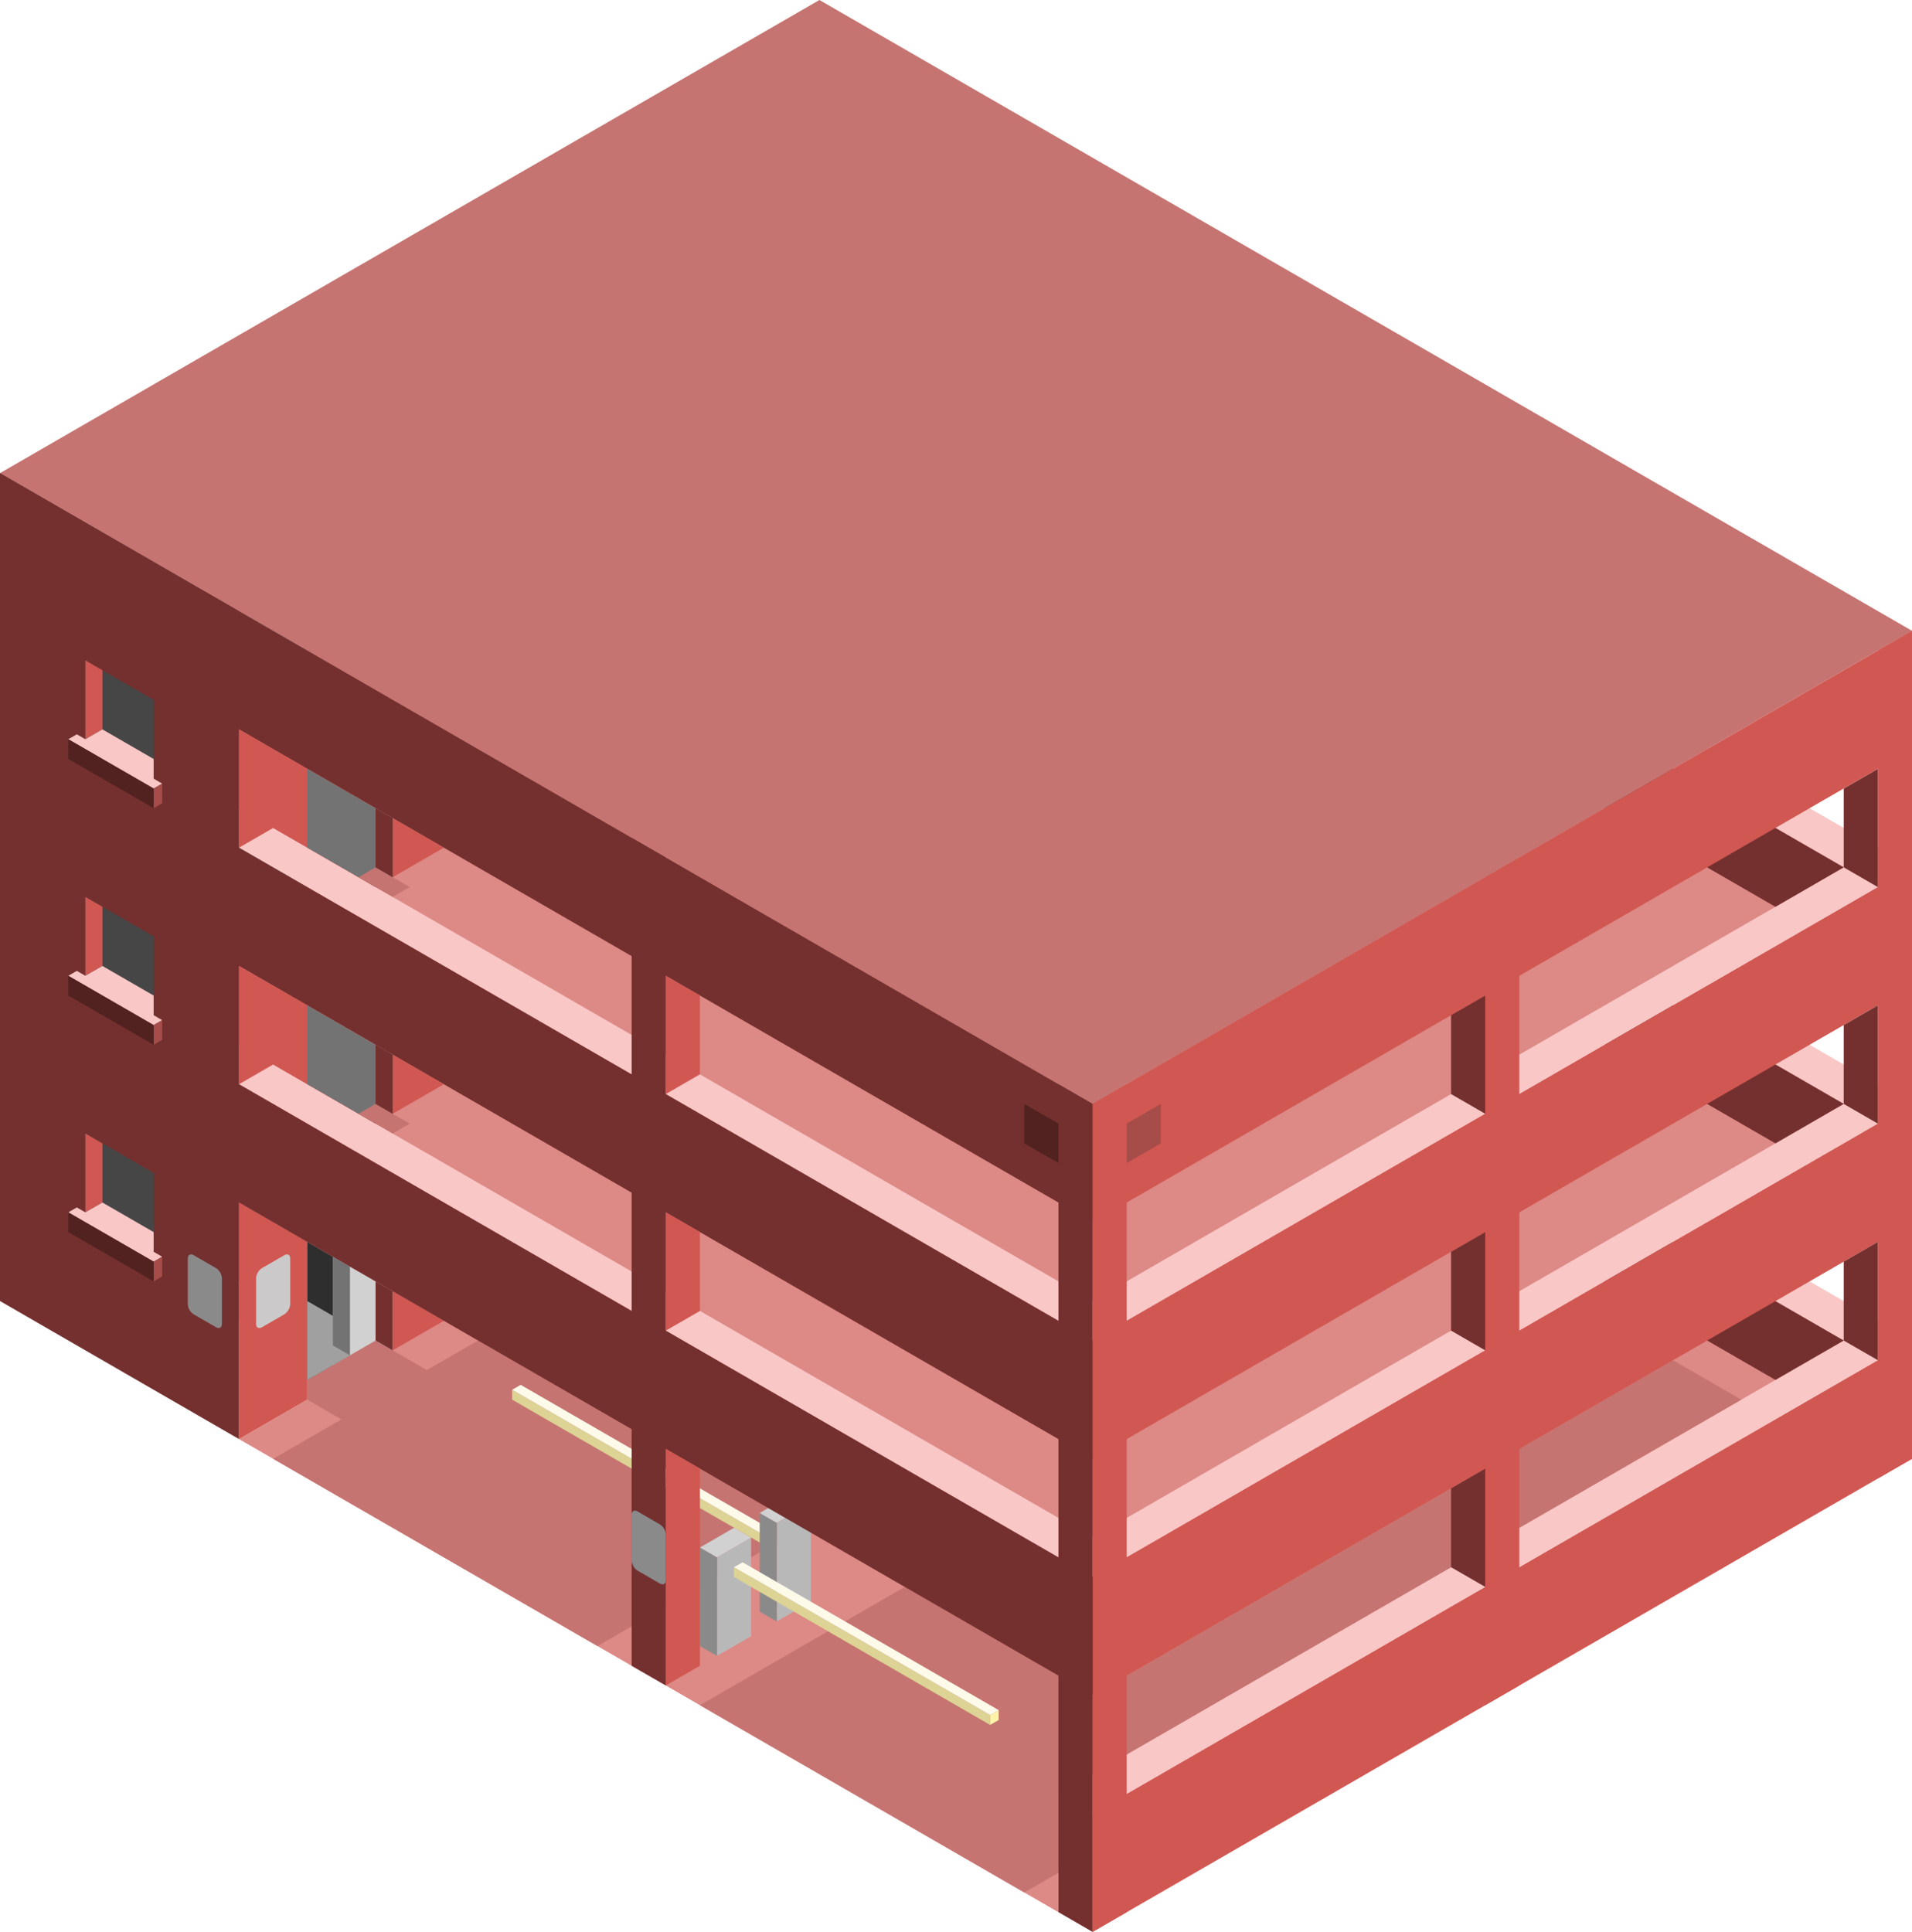 <svg id="Layer_1" data-name="Layer 1" xmlns="http://www.w3.org/2000/svg" viewBox="0 0 280 282.9">
  <defs>
    <style>
      .top-light {
        fill: #f9c7c6;
      }

      .top-prim {
        fill: #dd8986;
      }

      .exterior-L-prim {
        fill: #74302f;
      }

      .cls-1 {
        fill: #a1a0a0;
      }

      .top-dark {
        fill: #c67471;
      }

      .exterior-R-prim {
        fill: #d15752;
      }

      .cls-2 {
        fill: #464646;
      }

      .cls-3 {
        fill: #737374;
      }

      .cls-4 {
        fill: #d1d1d1;
      }

      .cls-5 {
        fill: #2e2e2e;
      }

      .exterior-L-dark {
        fill: #512220;
      }

      .exterior-R-dark {
        fill: #a64c49;
      }

      .cls-6 {
        fill: #8a8a8a;
      }

      .cls-7 {
        fill: #cbc9c9;
      }

      .cls-8 {
        fill: #b9b8b9;
      }

      .cls-9 {
        fill: #dcd395;
      }

      .cls-10 {
        fill: #fff3a9;
      }

      .cls-11 {
        fill: #fdfae9;
      }
    </style>
  </defs>
  <title>Artboard 31</title>
  <g id="root">
    <path id="Path" class="top-light" d="M280,196.3,120,103.92,0,173.2l160,92.38Z"/>
    <path id="Path-2" data-name="Path" class="top-prim" d="M270,196.3,160,259.8,10,173.2l100-57.73Z"/>
    <path id="Path-3" data-name="Path" class="exterior-L-prim" d="M270,196.3,120,109.69v11.55l140,80.83Z"/>
    <path id="Path-4" data-name="Path" class="cls-1" d="M5,176.09l5-2.89V161.65l-5-2.88Z"/>
    <path id="Path-5" data-name="Path" class="top-light" d="M280,161.65,120,69.28,0,138.56l160,92.38Z"/>
    <path id="Path-6" data-name="Path" class="top-prim" d="M270,161.65,160,225.16,10,138.56,120,75.05Z"/>
    <path id="Path-7" data-name="Path" class="cls-1" d="M10,138.56l10,5.77,90-51.96V80.83Z"/>
    <path id="Path-8" data-name="Path" class="exterior-L-prim" d="M270,161.65,120,75.05V86.6l140,80.83Z"/>
    <path id="Path-9" data-name="Path" class="top-light" d="M280,127.01,120,34.64,0,103.92,160,196.3Z"/>
    <path id="Path-10" data-name="Path" class="top-prim" d="M155,280.01,35,210.73l32.5-18.76L155,242.48Z"/>
    <path id="Path-11" data-name="Path" class="top-dark" d="M155,262.69v11.55l-5,2.88L102.5,249.7l30-17.32L160,248.26l85-49.08,10,5.78Z"/>
    <path id="Path-12" data-name="Path" class="exterior-L-prim" d="M160,213.62,0,121.24V103.92L160,196.3Z"/>
    <path id="Path-13" data-name="Path" class="exterior-R-prim" d="M280,127.01,160,196.3v17.32l120-69.29Z"/>
    <path id="Path-14" data-name="Path" class="exterior-R-prim" d="M280,161.65,160,230.94v17.32l120-69.28Z"/>
    <path id="Path-15" data-name="Path" class="exterior-R-prim" d="M280,196.3,160,265.58V282.9l120-69.28Z"/>
    <path id="Path-16" data-name="Path" class="exterior-R-prim" d="M275,216.5V95.26l5-2.89V213.62Z"/>
    <path id="Path-17" data-name="Path" class="exterior-L-prim" d="M270,127.01V115.47l5-2.89V129.9Z"/>
    <path id="Path-18" data-name="Path" class="cls-1" d="M10,103.92V92.37L5,89.49v17.32Z"/>
    <path id="Path-19" data-name="Path" class="exterior-L-prim" d="M275,164.54l-5-2.89V150.11l5-2.89Z"/>
    <path id="Path-20" data-name="Path" class="exterior-L-prim" d="M275,199.18l-5-2.88V184.75l5-2.89Z"/>
    <path id="Path-21" data-name="Path" class="cls-1" d="M5,141.45l5-2.89V127.01l-5-2.88Z"/>
    <path id="Path-22" data-name="Path" class="top-prim" d="M270,127.01,160,190.52,10,103.92,120,40.41Z"/>
    <path id="Path-23" data-name="Path" class="cls-1" d="M10,103.92l10,5.77,90-51.96V46.18Z"/>
    <path id="Path-24" data-name="Path" class="exterior-L-prim" d="M270,127.01,120,40.41V51.96l140,80.83Z"/>
    <path id="anchor_0_161.65_280" data-name="anchor_0_161.65_280" class="top-dark" d="M280,92.37,120,0,0,69.28l160,92.37Z"/>
    <path id="Path-25" data-name="Path" class="exterior-L-prim" d="M160,178.98,0,86.6V69.28l160,92.37Z"/>
    <path id="Path-26" data-name="Path" class="exterior-R-prim" d="M280,92.37,160,161.65v17.33l120-69.29Z"/>
    <path id="Path-27" data-name="Path" class="exterior-R-prim" d="M35,124.13l5-2.89,15,8.66,10-5.77L35,106.81Z"/>
    <path id="Path-28" data-name="Path" class="exterior-R-prim" d="M35,158.77l5-2.89,15,8.66,10-5.77L35,141.45Z"/>
    <path id="Path-29" data-name="Path" class="exterior-R-prim" d="M35,210.73l30-17.32L35,176.09Z"/>
    <path id="Path-30" data-name="Path" class="exterior-R-prim" d="M160,282.9V161.65l5-2.88V280.01Z"/>
    <path id="Path-31" data-name="Path" class="exterior-R-prim" d="M217.5,249.7V128.46l5-2.89V246.81Z"/>
    <path id="Path-32" data-name="Path" class="exterior-R-prim" d="M97.5,160.21l5-2.89V145.78l-5-2.89Z"/>
    <path id="Path-33" data-name="Path" class="exterior-R-prim" d="M97.5,177.53l5,2.89v11.55l-5,2.88Z"/>
    <path id="Path-34" data-name="Path" class="exterior-L-prim" d="M160,282.9V161.65l-5-2.88V280.01Z"/>
    <path id="Path-35" data-name="Path" class="exterior-L-prim" d="M0,69.28,35,89.49V210.73L0,190.52Z"/>
    <path id="Path-36" data-name="Path" class="cls-2" d="M22.5,171.76l-10-5.78v11.55l10,5.78Z"/>
    <path id="Path-37" data-name="Path" class="cls-2" d="M22.5,137.12l-10-5.78v11.55l10,5.77Z"/>
    <path id="Path-38" data-name="Path" class="cls-2" d="M22.5,102.48l-10-5.78v11.55l10,5.77Z"/>
    <path id="Path-39" data-name="Path" class="exterior-R-prim" d="M12.5,177.53l2.5-1.44v-8.66l-2.5-1.45Z"/>
    <path id="Path-40" data-name="Path" class="exterior-R-prim" d="M12.5,142.89l2.5-1.44v-8.66l-2.5-1.45Z"/>
    <path id="Path-41" data-name="Path" class="exterior-R-prim" d="M12.5,108.25l2.5-1.44V98.15L12.5,96.7Z"/>
    <path id="Path-42" data-name="Path" class="top-light" d="M23.75,114.75l-1.25-.73v-2.88L15,106.81l-2.5,1.44-1.25-.72-1.25.72,12.5,7.22Z"/>
    <path id="Path-43" data-name="Path" class="top-light" d="M23.75,149.39l-1.25-.73v-2.88L15,141.45l-2.5,1.44-1.25-.72-1.25.72,12.5,7.22Z"/>
    <path id="Path-44" data-name="Path" class="top-light" d="M23.75,184.03l-1.25-.72v-2.89L15,176.09l-2.5,1.44-1.25-.72-1.25.72,12.5,7.22Z"/>
    <path id="Path-45" data-name="Path" class="cls-3" d="M45,158.77l10,5.77,2.5-1.44v-8.66L45,147.22Z"/>
    <path id="Path-46" data-name="Path" class="cls-3" d="M45,124.13l10,5.77,2.5-1.44V119.8L45,112.58Z"/>
    <path id="Path-47" data-name="Path" class="cls-4" d="M45,204.96l12.5-7.22v-8.66L45,181.86Z"/>
    <path id="Path-48" data-name="Path" class="top-dark" d="M60,164.54l-5-2.89-2.5,1.45,5,2.88Z"/>
    <path id="Path-49" data-name="Path" class="top-dark" d="M60,129.9l-5-2.89-2.5,1.45,5,2.88Z"/>
    <path id="Path-50" data-name="Path" class="top-dark" d="M65,202.07,55,196.3l-10,5.77v2.89l7.5,4.33Z"/>
    <path id="Path-51" data-name="Path" class="exterior-L-prim" d="M57.5,154.44,55,152.99v8.66l2.5,1.45Z"/>
    <path id="Path-52" data-name="Path" class="exterior-L-prim" d="M57.5,119.8,55,118.35v8.66l2.5,1.45Z"/>
    <path id="Path-53" data-name="Path" class="exterior-L-prim" d="M57.5,189.08,55,187.64v8.66l2.5,1.44Z"/>
    <path id="Path-54" data-name="Path" class="exterior-L-prim" d="M212.5,160.21V148.66l5-2.88V163.1Z"/>
    <path id="Path-55" data-name="Path" class="exterior-L-prim" d="M217.5,197.74l-5-2.89V183.31l5-2.89Z"/>
    <path id="Path-56" data-name="Path" class="exterior-L-prim" d="M217.5,232.38l-5-2.89V217.95l5-2.89Z"/>
    <path id="Path-57" data-name="Path" class="cls-3" d="M51.25,198.46l-2.5,1.44V184.03l2.5,1.44Z"/>
    <path id="Path-58" data-name="Path" class="cls-5" d="M45,181.86l3.75,2.17V199.9L45,202.07Z"/>
    <path id="Path-59" data-name="Path" class="cls-1" d="M51.25,198.46l-2.5-1.44v-4.33L45,190.52v11.55Z"/>
    <path id="Path-60" data-name="Path" class="top-dark" d="M87.5,241.04,40,213.62,70,196.3l22.5,12.99,25,14.43Z"/>
    <path id="Path-61" data-name="Path" class="exterior-L-dark" d="M155,164.54l-5-2.89v5.78l5,2.88Z"/>
    <path id="Path-62" data-name="Path" class="exterior-R-dark" d="M165,164.54l5-2.89v5.78l-5,2.88Z"/>
    <path id="Path-63" data-name="Path" class="exterior-R-dark" d="M23.75,114.75v2.88l-1.25.72v-2.88Z"/>
    <path id="Path-64" data-name="Path" class="exterior-R-dark" d="M23.75,184.03v2.88l-1.25.73v-2.89Z"/>
    <path id="Path-65" data-name="Path" class="exterior-L-dark" d="M10,108.25v2.89l12.5,7.21v-2.88Z"/>
    <path id="Path-66" data-name="Path" class="exterior-L-dark" d="M10,177.53v2.89l12.5,7.22v-2.89Z"/>
    <path id="Path-67" data-name="Path" class="cls-6" d="M31.63,185.69l-3.26-1.88c-.48-.28-.87-.06-.87.5v6.66a1.923,1.923,0,0,0,.87,1.5l3.26,1.88c.48.28.87.05.87-.5v-6.66A1.923,1.923,0,0,0,31.63,185.69Z"/>
    <path id="Path-68" data-name="Path" class="cls-7" d="M38.37,185.69l3.26-1.88c.48-.28.87-.06.87.5v6.66a1.923,1.923,0,0,1-.87,1.5l-3.26,1.88c-.48.28-.87.05-.87-.5v-6.66A1.923,1.923,0,0,1,38.37,185.69Z"/>
    <path id="Path-69" data-name="Path" class="cls-8" d="M105,242.48l5-2.88V225.16l-5,2.89Z"/>
    <path id="Path-70" data-name="Path" class="cls-8" d="M113.75,237.43l5-2.88V220.11l-5,2.89Z"/>
    <path id="Path-71" data-name="Path" class="cls-6" d="M102.5,241.04V226.61l2.5,1.44v14.43Z"/>
    <path id="Path-72" data-name="Path" class="cls-6" d="M111.25,235.99V221.55l2.5,1.45v14.43Z"/>
    <path id="Path-73" data-name="Path" class="cls-4" d="M110,225.16l-2.5-1.44-5,2.89,2.5,1.44Z"/>
    <path id="Path-74" data-name="Path" class="cls-4" d="M118.75,220.11l-2.5-1.44-5,2.88,2.5,1.45Z"/>
    <path id="Path-75" data-name="Path" class="exterior-L-prim" d="M160,248.26,0,155.88V138.56l160,92.38Z"/>
    <path id="Path-76" data-name="Path" class="cls-9" d="M107.5,230.94,145,252.59v-1.45l-37.5-21.65Z"/>
    <path id="Path-77" data-name="Path" class="cls-9" d="M75,204.96l36.25,20.92v-1.44L75,203.51Z"/>
    <path id="Path-78" data-name="Path" class="cls-10" d="M146.25,250.42l-1.25.72v1.45l1.25-.72Z"/>
    <path id="Path-79" data-name="Path" class="cls-11" d="M108.75,228.77l-1.25.72L145,251.14l1.25-.72Z"/>
    <path id="Path-80" data-name="Path" class="cls-11" d="M76.25,202.79l-1.25.72,36.25,20.93V223Z"/>
    <path id="Path-81" data-name="Path" class="exterior-R-prim" d="M97.5,212.17l5,2.89v28.87l-5,2.88Z"/>
    <path id="Path-82" data-name="Path" class="exterior-L-prim" d="M97.5,246.81V125.57l-5-2.89V243.93Z"/>
    <path id="Path-83" data-name="Path" class="cls-6" d="M96.63,223.22l-3.26-1.89c-.48-.27-.87-.05-.87.5v6.66a1.893,1.893,0,0,0,.87,1.5l3.26,1.89c.48.28.87.05.87-.5v-6.66A1.923,1.923,0,0,0,96.63,223.22Z"/>
    <path id="Path-84" data-name="Path" class="exterior-R-dark" d="M23.75,149.39v2.88l-1.25.72v-2.88Z"/>
    <path id="Path-85" data-name="Path" class="exterior-L-dark" d="M10,142.89v2.89l12.5,7.21v-2.88Z"/>
  </g>
</svg>
